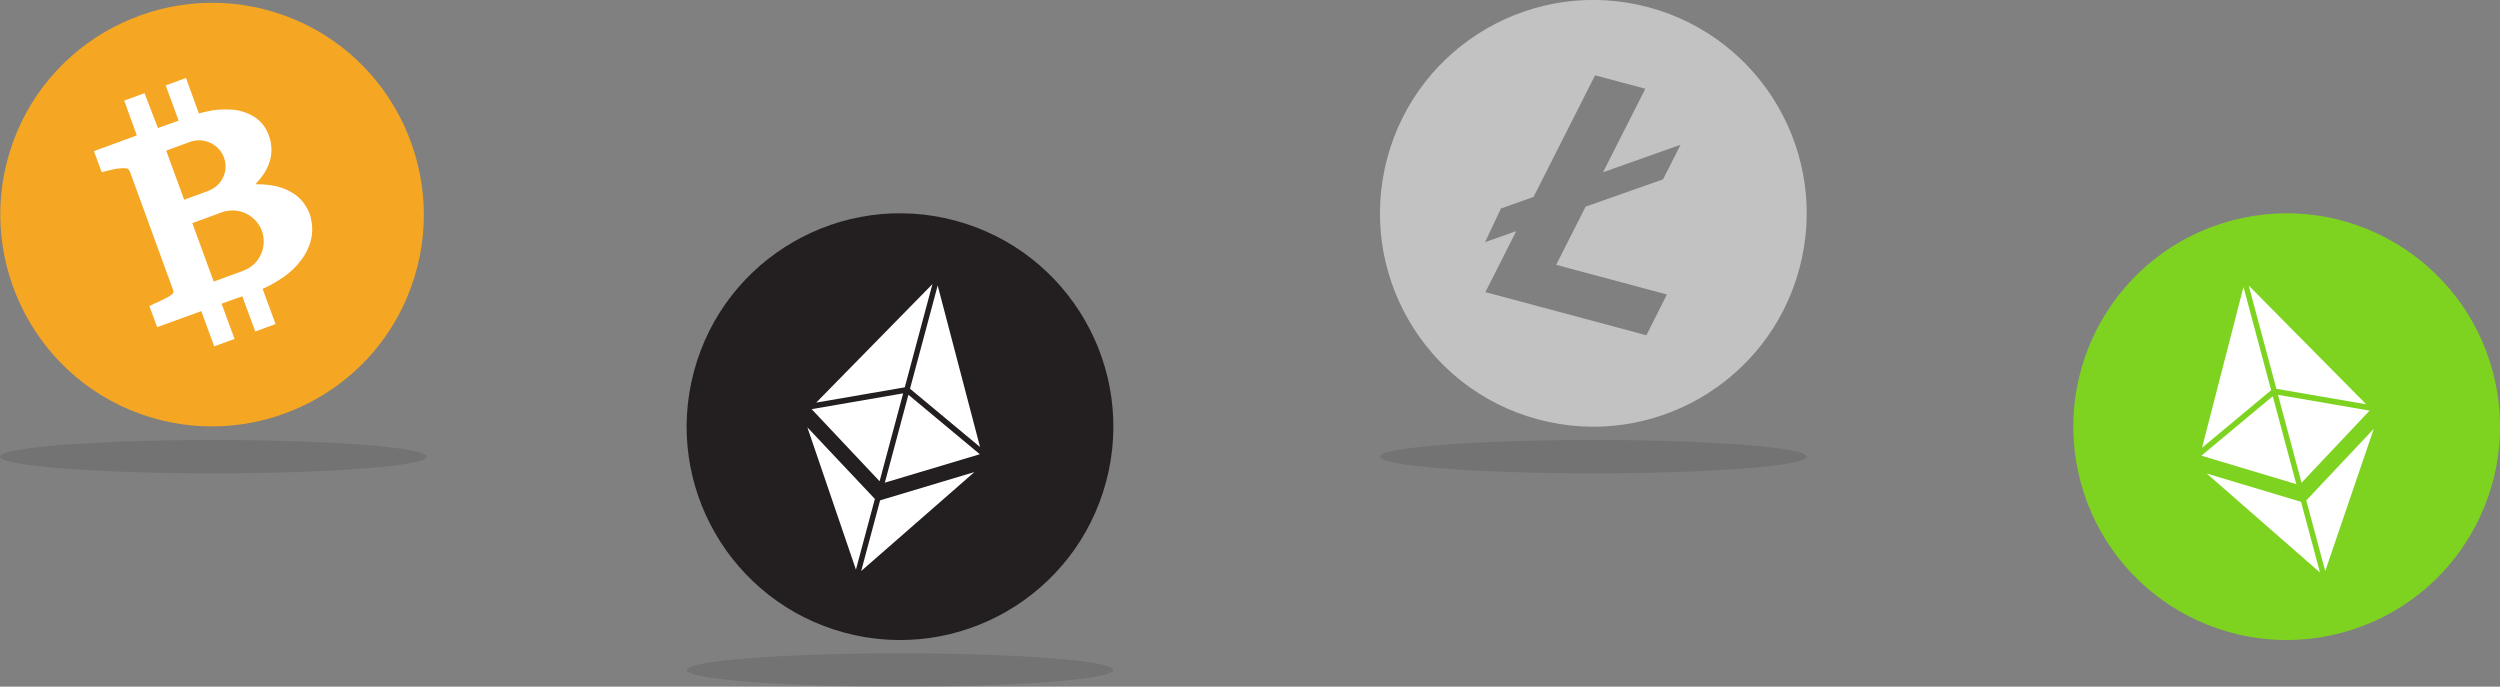 <svg width="375" height="103" viewBox="0 0 375 103" xmlns="http://www.w3.org/2000/svg"><rect x="0" y="0" width="375" height="103" fill="#808080" stroke="none"/><title>Crypto_Image</title><g fill="none" fill-rule="evenodd"><g transform="rotate(-15 309.032 -1133.14)"><circle fill="#7ED321" cx="32" cy="32" r="32"/><g fill-rule="nonzero" fill="#FFF"><path d="M31.164 40.7V27.052l-12.646 5.84zM31.164 26.114V10.089L18.926 31.765zM31.98 10.082v16.032l12.41 5.73zM31.98 27.052V40.7l12.654-7.805zM31.164 54.422V43.445l-12.56-7.752zM31.98 54.422l12.56-18.73-12.56 7.753z"/></g></g><g transform="translate(199 -8)"><ellipse fill="#000" opacity=".104" cx="40" cy="76.5" rx="32" ry="2.5"/><path d="M48.282 9.09C31.212 4.516 13.664 14.647 9.09 31.718 4.516 48.79 14.647 66.335 31.718 70.91c17.07 4.574 34.617-5.556 39.192-22.628 4.574-17.07-5.556-34.617-22.628-39.192zm-.323 49.198l-24.15-6.471 4.626-9.147-4.673 1.649 2.38-5.046 4.89-1.736 9.229-18.244 7.54 2.02-6.345 12.525 11.626-4.125L50.46 34.9l-11.617 4.098-4.419 8.725 16.612 4.45-3.076 6.115z" fill="#C2C2C2" fill-rule="nonzero"/></g><g transform="translate(95 24)"><ellipse fill="#000" opacity=".104" cx="40" cy="76.5" rx="32" ry="2.5"/><circle fill="#231F20" transform="rotate(15 40 40)" cx="40" cy="40" r="32"/><g fill-rule="nonzero" fill="#FFF"><path d="M36.94 48.187l3.533-13.183-13.726 2.368zM40.716 34.098l4.148-15.479-17.432 17.77zM45.653 18.824l-4.15 15.485 10.505 8.747zM41.26 35.215l-3.532 13.183 14.244-4.263zM33.39 61.442l2.84-10.603-10.126-10.74zM34.177 61.653l16.98-14.84-14.14 4.237z"/></g></g><g><ellipse fill="#000" opacity=".1" cx="32" cy="68.5" rx="32" ry="2.5"/><path d="M42.68 2.331C26.237-3.645 7.927 4.831 1.95 21.32-4.026 37.807 4.493 56.074 20.938 62.05c16.445 5.976 34.755-2.5 40.73-18.988 5.977-16.487-2.542-34.755-18.987-40.73z" fill="#F5A623" fill-rule="nonzero"/><path d="M46.61 36.103c-.316 1.206-.925 2.326-1.73 3.278-.779.985-1.753 1.803-2.9 2.545-.797.502-1.653.998-2.59 1.398l1.944 5.284-3.046 1.118-1.944-5.285-3.106 1.112 1.944 5.285-3.046 1.117-1.944-5.284-6.618 2.399-1.167-3.17.91-.433c.342-.12.754-.355 1.35-.634.753-.355.953-.578 1.045-.6.26-.218.303-.365.303-.365.01-.12-.007-.271-.105-.52l-6.382-17.496c-.098-.25-.207-.38-.316-.51-.027-.032-.174-.075-.473-.1-.418-.037-.846.045-1.27.069-.52.105-.921.22-1.225.253l-.987.275-1.166-3.17 6.433-2.356-1.89-5.22 3.046-1.117 2.01 5.23 3.106-1.112-1.945-5.285 3.046-1.117 1.94 5.344c.65-.214 1.322-.335 1.935-.462a13.83 13.83 0 0 1 3.348-.098 7.213 7.213 0 0 1 3.065 1.08c.968.626 1.698 1.563 2.136 2.744.362 1.025.485 2.028.336 3.038-.143.95-.525 1.88-1.081 2.733a12.795 12.795 0 0 1-1.281 1.573c.933-.009 1.802.037 2.66.203a8.08 8.08 0 0 1 3.255 1.307c1.022.691 1.802 1.752 2.29 3.059.367 1.295.464 2.597.11 3.89z" fill="#FFF"/><path d="M39.279 34.62c.871 2.422-.357 5.113-2.78 5.984l-4.444 1.627-3.205-8.765 4.445-1.626c2.422-.871 5.08.384 5.984 2.78zM33.592 23.622c.756 2.022-.31 4.245-2.332 5.001l-3.637 1.336-2.695-7.365 3.637-1.337c2.016-.696 4.299.376 5.027 2.365z" fill="#F5A623" fill-rule="nonzero"/></g></g></svg>